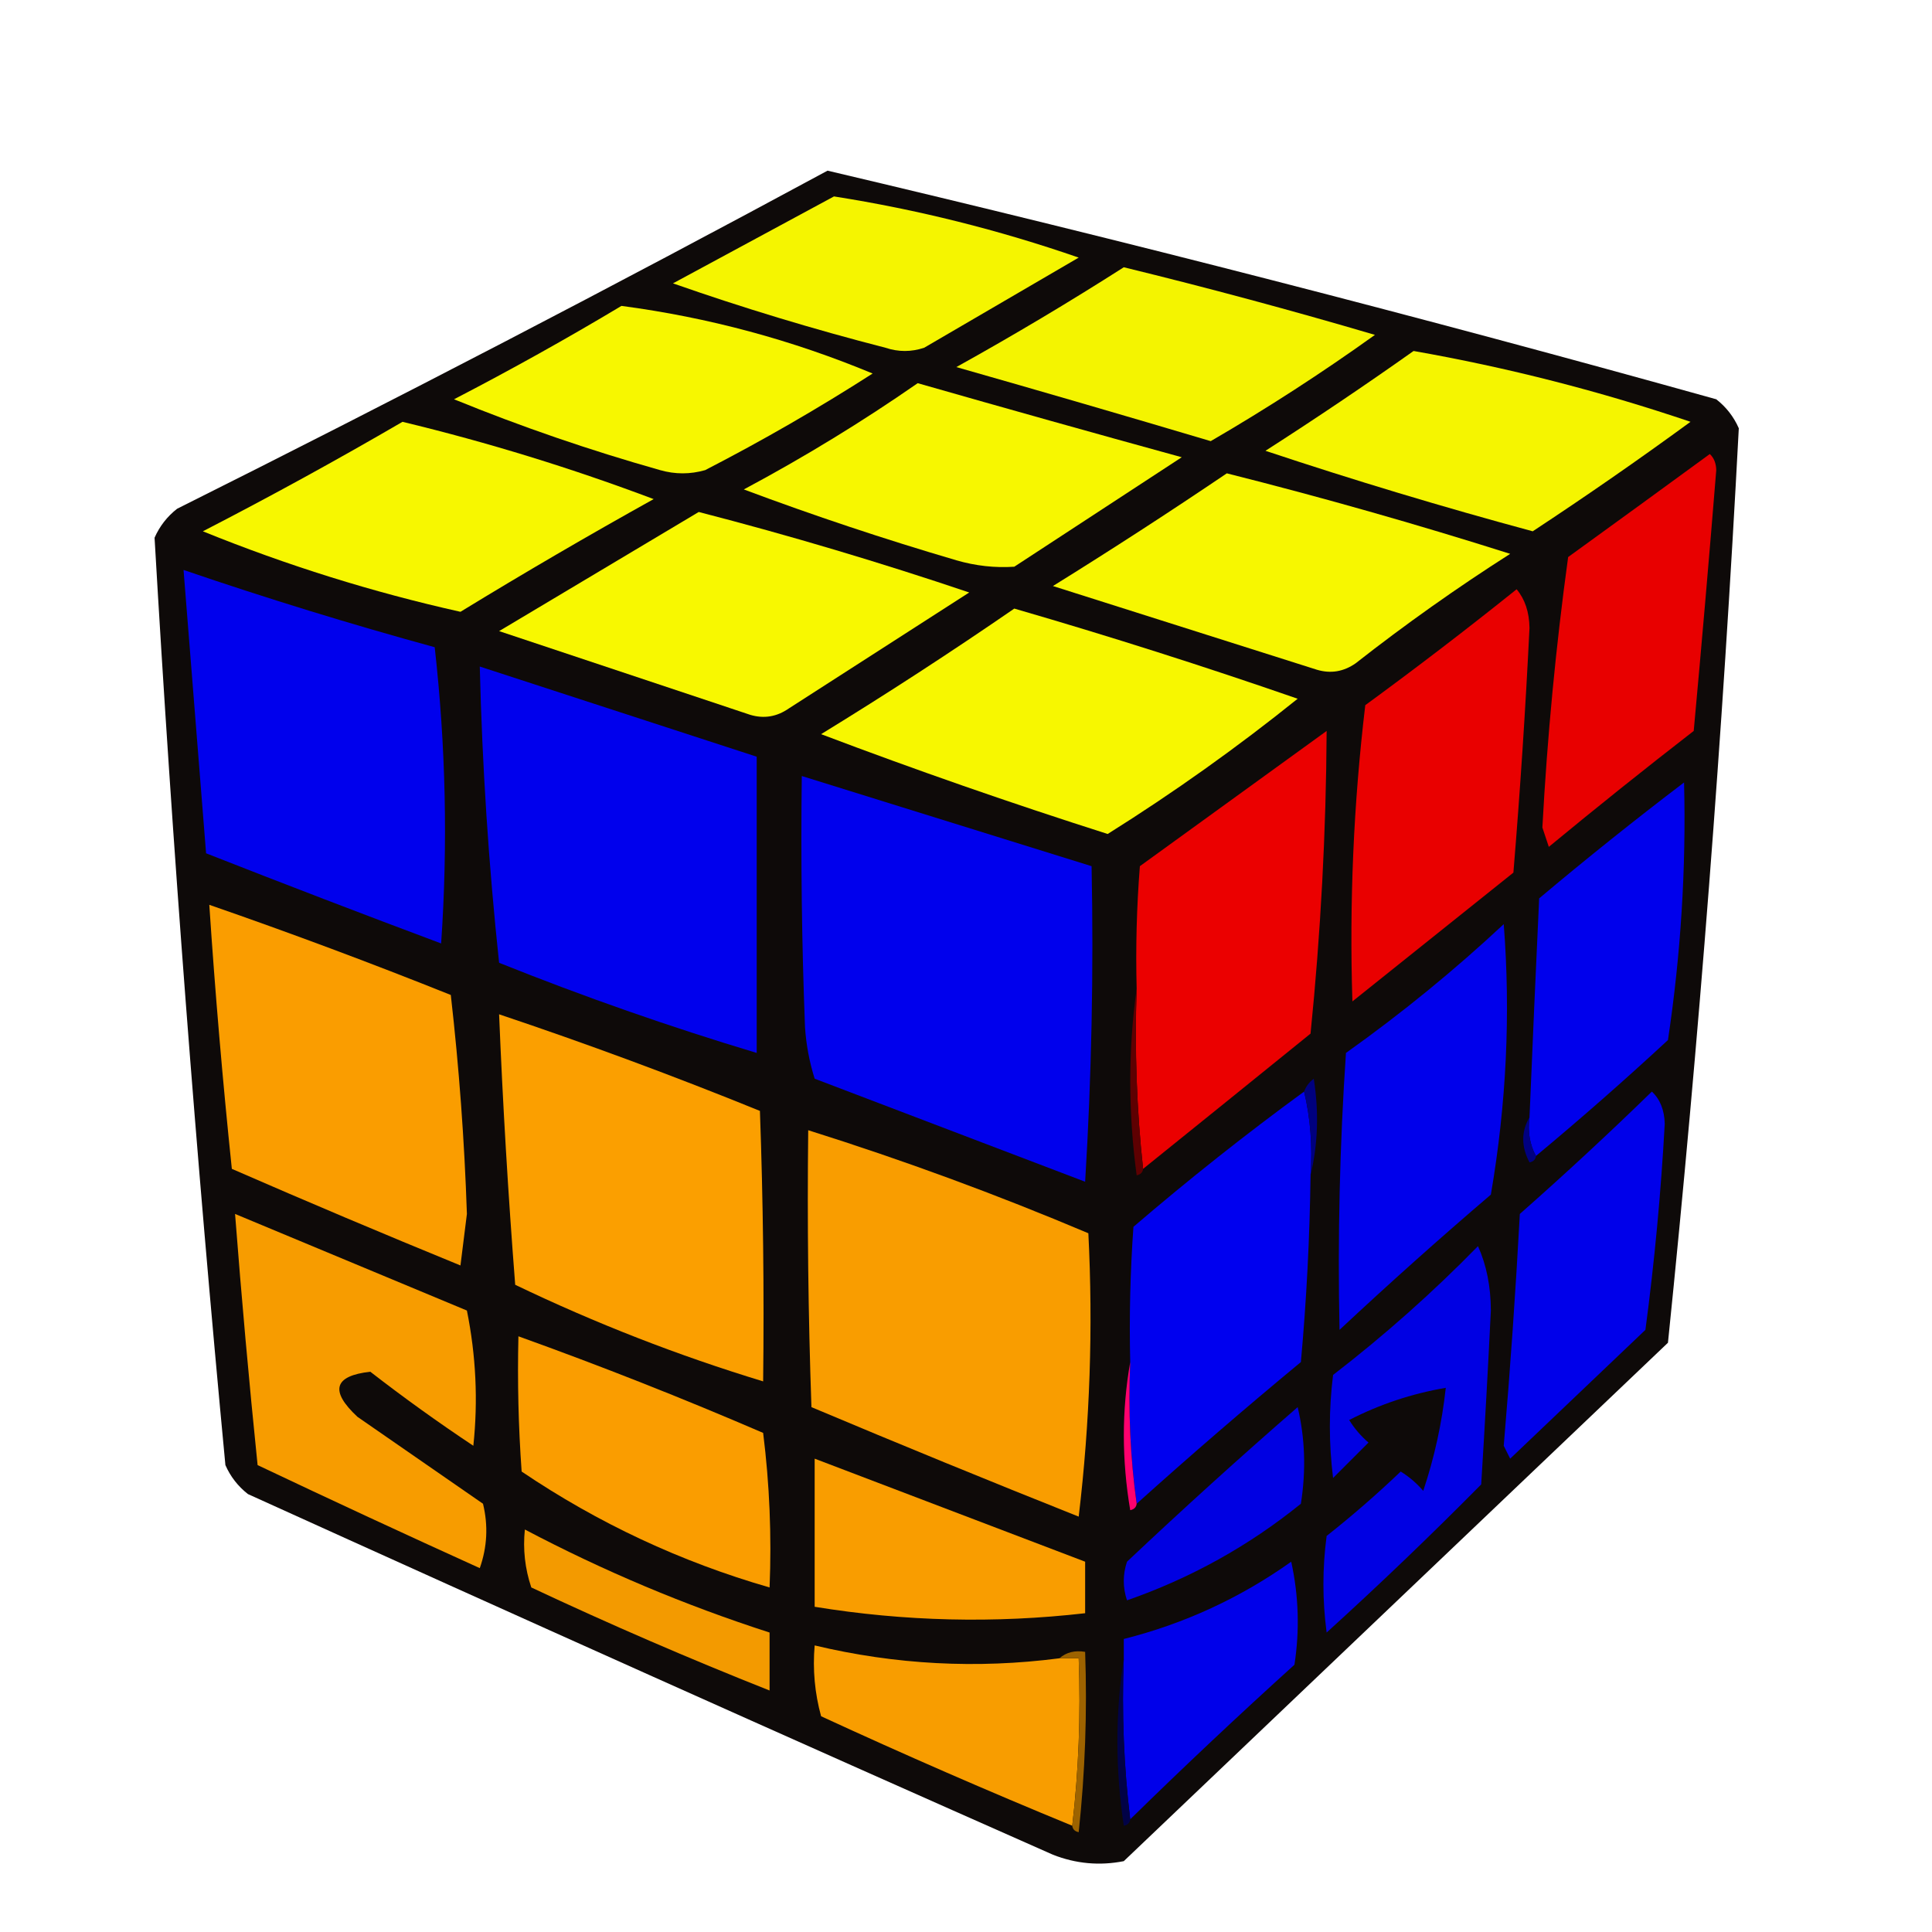 <?xml version="1.0" encoding="UTF-8"?>
<!DOCTYPE svg PUBLIC "-//W3C//DTD SVG 1.1//EN" "http://www.w3.org/Graphics/SVG/1.1/DTD/svg11.dtd">
<svg xmlns="http://www.w3.org/2000/svg" version="1.1" width="300px" height="300px" style="shape-rendering:geometricPrecision; text-rendering:geometricPrecision; image-rendering:optimizeQuality; fill-rule:evenodd; clip-rule:evenodd" xmlns:xlink="http://www.w3.org/1999/xlink">
<g><path style="opacity:0.97" fill="#080403" d="M 128.5,26.5 C 174.702,37.384 220.702,49.217 266.5,62C 268.049,63.214 269.215,64.714 270,66.5C 267.505,113.93 263.839,161.263 259,208.5C 230.833,235.333 202.667,262.167 174.5,289C 170.739,289.738 167.072,289.405 163.5,288C 121.75,269.527 80.083,250.861 38.5,232C 36.951,230.786 35.785,229.286 35,227.5C 30.448,179.543 26.781,131.543 24,83.5C 24.785,81.714 25.951,80.214 27.5,79C 61.542,61.981 95.209,44.481 128.5,26.5 Z"/></g>
<g><path style="opacity:1" fill="#f5f500" d="M 129.5,30.5 C 142.449,32.538 155.115,35.705 167.5,40C 159.5,44.667 151.5,49.333 143.5,54C 141.5,54.667 139.5,54.667 137.5,54C 126.305,51.121 115.305,47.787 104.5,44C 112.927,39.457 121.26,34.957 129.5,30.5 Z"/></g>
<g><path style="opacity:1" fill="#f4f400" d="M 174.5,41.5 C 187.585,44.695 200.585,48.195 213.5,52C 205.259,57.909 196.759,63.409 188,68.5C 174.856,64.589 161.689,60.756 148.5,57C 157.395,52.059 166.062,46.892 174.5,41.5 Z"/></g>
<g><path style="opacity:1" fill="#f7f700" d="M 96.5,47.5 C 109.977,49.285 122.977,52.785 135.5,58C 127.092,63.4 118.425,68.4 109.5,73C 107.167,73.667 104.833,73.667 102.5,73C 91.576,69.915 80.909,66.248 70.5,62C 79.39,57.392 88.057,52.559 96.5,47.5 Z"/></g>
<g><path style="opacity:1" fill="#f5f500" d="M 219.5,54.5 C 234.098,57.066 248.431,60.733 262.5,65.5C 254.461,71.376 246.294,77.043 238,82.5C 223.992,78.718 210.159,74.551 196.5,70C 204.344,64.97 212.011,59.804 219.5,54.5 Z"/></g>
<g><path style="opacity:1" fill="#f7f700" d="M 142.5,59.5 C 156.098,63.39 169.765,67.224 183.5,71C 174.833,76.667 166.167,82.333 157.5,88C 154.485,88.201 151.485,87.868 148.5,87C 137.352,83.729 126.352,80.062 115.5,76C 124.897,70.977 133.897,65.477 142.5,59.5 Z"/></g>
<g><path style="opacity:1" fill="#f7f700" d="M 62.5,65.5 C 75.739,68.691 88.739,72.691 101.5,77.5C 91.37,83.134 81.37,88.967 71.5,95C 57.894,91.966 44.56,87.799 31.5,82.5C 42.056,77.059 52.389,71.392 62.5,65.5 Z"/></g>
<g><path style="opacity:1" fill="#e80000" d="M 265.5,70.5 C 266.139,71.097 266.472,71.93 266.5,73C 265.408,86.5 264.241,100 263,113.5C 255.409,119.38 247.909,125.38 240.5,131.5C 240.167,130.5 239.833,129.5 239.5,128.5C 240.254,114.419 241.588,100.419 243.5,86.5C 250.901,81.145 258.234,75.812 265.5,70.5 Z"/></g>
<g><path style="opacity:1" fill="#f7f700" d="M 190.5,73.5 C 205.298,77.226 219.965,81.392 234.5,86C 226.222,91.278 218.222,96.945 210.5,103C 208.635,104.301 206.635,104.635 204.5,104C 190.85,99.668 177.183,95.335 163.5,91C 172.675,85.304 181.675,79.47 190.5,73.5 Z"/></g>
<g><path style="opacity:1" fill="#f8f800" d="M 108.5,79.5 C 122.61,83.146 136.61,87.313 150.5,92C 141.167,98 131.833,104 122.5,110C 120.635,111.301 118.635,111.635 116.5,111C 103.489,106.663 90.489,102.33 77.5,98C 87.897,91.807 98.23,85.641 108.5,79.5 Z"/></g>
<g><path style="opacity:1" fill="#0000ed" d="M 28.5,88.5 C 41.386,92.907 54.386,96.907 67.5,100.5C 69.221,115.799 69.554,131.133 68.5,146.5C 56.277,141.927 44.111,137.26 32,132.5C 30.832,117.822 29.666,103.156 28.5,88.5 Z"/></g>
<g><path style="opacity:1" fill="#e90000" d="M 235.5,91.5 C 236.794,93.048 237.461,95.048 237.5,97.5C 236.878,110.182 236.045,122.849 235,135.5C 226.667,142.167 218.333,148.833 210,155.5C 209.514,140.125 210.18,124.791 212,109.5C 220.018,103.636 227.852,97.636 235.5,91.5 Z"/></g>
<g><path style="opacity:1" fill="#f7f700" d="M 157.5,94.5 C 172.297,98.792 186.964,103.458 201.5,108.5C 192.097,116.065 182.263,123.065 172,129.5C 156.983,124.717 142.15,119.551 127.5,114C 137.735,107.725 147.735,101.225 157.5,94.5 Z"/></g>
<g><path style="opacity:1" fill="#0000ed" d="M 74.5,103.5 C 88.834,108.167 103.167,112.834 117.5,117.5C 117.5,132.833 117.5,148.167 117.5,163.5C 103.993,159.442 90.66,154.775 77.5,149.5C 75.871,134.21 74.871,118.877 74.5,103.5 Z"/></g>
<g><path style="opacity:1" fill="#eb0000" d="M 177.5,181.5 C 176.506,172.348 176.173,163.015 176.5,153.5C 176.334,147.158 176.5,140.825 177,134.5C 186.667,127.5 196.333,120.5 206,113.5C 205.916,129.186 205.082,144.853 203.5,160.5C 194.79,167.554 186.123,174.554 177.5,181.5 Z"/></g>
<g><path style="opacity:1" fill="#0000ed" d="M 124.5,120.5 C 139.5,125.167 154.5,129.833 169.5,134.5C 169.833,150.847 169.499,167.18 168.5,183.5C 154.5,178.167 140.5,172.833 126.5,167.5C 125.682,164.893 125.182,162.226 125,159.5C 124.5,146.504 124.333,133.504 124.5,120.5 Z"/></g>
<g><path style="opacity:1" fill="#0000ec" d="M 238.5,179.5 C 237.539,177.735 237.205,175.735 237.5,173.5C 237.97,162.169 238.47,150.835 239,139.5C 246.356,133.31 253.856,127.31 261.5,121.5C 261.833,134.835 261,148.169 259,161.5C 252.295,167.709 245.462,173.709 238.5,179.5 Z"/></g>
<g><path style="opacity:1" fill="#fa9d00" d="M 32.5,140.5 C 45.12,144.873 57.62,149.54 70,154.5C 71.286,165.779 72.119,177.113 72.5,188.5C 72.167,191.167 71.833,193.833 71.5,196.5C 59.594,191.629 47.761,186.629 36,181.5C 34.576,167.85 33.409,154.183 32.5,140.5 Z"/></g>
<g><path style="opacity:1" fill="#0000eb" d="M 233.5,143.5 C 234.585,157.408 233.918,171.408 231.5,185.5C 223.518,192.315 215.684,199.315 208,206.5C 207.697,192.16 208.03,177.827 209,163.5C 217.646,157.348 225.813,150.681 233.5,143.5 Z"/></g>
<g><path style="opacity:1" fill="#fb9f00" d="M 77.5,157.5 C 91.157,162.078 104.657,167.078 118,172.5C 118.5,186.496 118.667,200.496 118.5,214.5C 105.309,210.491 92.476,205.491 80,199.5C 78.908,185.512 78.075,171.512 77.5,157.5 Z"/></g>
<g><path style="opacity:1" fill="#5e0001" d="M 176.5,153.5 C 176.173,163.015 176.506,172.348 177.5,181.5C 177.44,182.043 177.107,182.376 176.5,182.5C 175.177,172.675 175.177,163.008 176.5,153.5 Z"/></g>
<g><path style="opacity:1" fill="#0000ef" d="M 202.5,169.5 C 203.485,173.634 203.818,177.968 203.5,182.5C 203.377,192.183 202.877,201.85 202,211.5C 193.333,218.669 184.833,226.002 176.5,233.5C 175.508,226.352 175.175,219.019 175.5,211.5C 175.334,204.492 175.5,197.492 176,190.5C 184.591,183.13 193.424,176.13 202.5,169.5 Z"/></g>
<g><path style="opacity:1" fill="#0000ea" d="M 256.5,169.5 C 257.777,170.694 258.444,172.36 258.5,174.5C 257.914,185.211 256.914,195.878 255.5,206.5C 248.5,213.167 241.5,219.833 234.5,226.5C 234.167,225.833 233.833,225.167 233.5,224.5C 234.517,212.524 235.351,200.524 236,188.5C 243.03,182.3 249.863,175.967 256.5,169.5 Z"/></g>
<g><path style="opacity:1" fill="#f99d00" d="M 125.5,175.5 C 140.239,180.136 154.739,185.469 169,191.5C 169.745,206.208 169.245,220.875 167.5,235.5C 153.595,229.963 139.761,224.296 126,218.5C 125.5,204.171 125.333,189.837 125.5,175.5 Z"/></g>
<g><path style="opacity:1" fill="#00007f" d="M 203.5,182.5 C 203.818,177.968 203.485,173.634 202.5,169.5C 202.783,168.711 203.283,168.044 204,167.5C 204.816,172.684 204.65,177.684 203.5,182.5 Z"/></g>
<g><path style="opacity:1" fill="#000080" d="M 237.5,173.5 C 237.205,175.735 237.539,177.735 238.5,179.5C 238.44,180.043 238.107,180.376 237.5,180.5C 236.203,178.027 236.203,175.693 237.5,173.5 Z"/></g>
<g><path style="opacity:1" fill="#f79c00" d="M 36.5,188.5 C 48.471,193.493 60.471,198.493 72.5,203.5C 73.912,210.499 74.245,217.499 73.5,224.5C 68.027,220.86 62.694,217.027 57.5,213C 51.846,213.636 51.179,215.969 55.5,220C 62,224.5 68.5,229 75,233.5C 75.824,236.882 75.657,240.216 74.5,243.5C 62.94,238.26 51.44,232.926 40,227.5C 38.667,214.509 37.501,201.509 36.5,188.5 Z"/></g>
<g><path style="opacity:1" fill="#0000e3" d="M 229.5,193.5 C 230.82,196.428 231.486,199.761 231.5,203.5C 231.059,212.503 230.559,221.503 230,230.5C 222.192,238.397 214.192,246.064 206,253.5C 205.333,248.5 205.333,243.5 206,238.5C 209.981,235.353 213.814,232.02 217.5,228.5C 218.814,229.313 219.981,230.313 221,231.5C 222.74,226.3 223.907,220.966 224.5,215.5C 219.215,216.402 214.215,218.069 209.5,220.5C 210.313,221.814 211.313,222.981 212.5,224C 210.667,225.833 208.833,227.667 207,229.5C 206.333,224.167 206.333,218.833 207,213.5C 214.992,207.339 222.492,200.673 229.5,193.5 Z"/></g>
<g><path style="opacity:1" fill="#fa9d00" d="M 80.5,207.5 C 93.323,212.108 105.99,217.108 118.5,222.5C 119.498,230.472 119.831,238.472 119.5,246.5C 105.719,242.526 92.886,236.526 81,228.5C 80.5,221.508 80.334,214.508 80.5,207.5 Z"/></g>
<g><path style="opacity:1" fill="#0000e2" d="M 201.5,218.5 C 202.65,223.316 202.816,228.316 202,233.5C 193.903,240.05 184.903,245.05 175,248.5C 174.333,246.5 174.333,244.5 175,242.5C 183.73,234.265 192.563,226.265 201.5,218.5 Z"/></g>
<g><path style="opacity:1" fill="#f99d00" d="M 126.5,226.5 C 140.53,231.852 154.53,237.185 168.5,242.5C 168.5,245.167 168.5,247.833 168.5,250.5C 154.438,252.108 140.438,251.775 126.5,249.5C 126.5,241.833 126.5,234.167 126.5,226.5 Z"/></g>
<g><path style="opacity:1" fill="#ff016e" d="M 175.5,211.5 C 175.175,219.019 175.508,226.352 176.5,233.5C 176.44,234.043 176.107,234.376 175.5,234.5C 174.18,226.677 174.18,219.01 175.5,211.5 Z"/></g>
<g><path style="opacity:1" fill="#f39a00" d="M 81.5,237.5 C 93.686,243.925 106.353,249.258 119.5,253.5C 119.5,256.5 119.5,259.5 119.5,262.5C 107.038,257.565 94.705,252.231 82.5,246.5C 81.516,243.572 81.183,240.572 81.5,237.5 Z"/></g>
<g><path style="opacity:1" fill="#0000ea" d="M 175.5,282.5 C 174.507,274.35 174.174,266.017 174.5,257.5C 174.5,256.5 174.5,255.5 174.5,254.5C 183.914,252.126 192.581,248.126 200.5,242.5C 201.663,247.802 201.829,253.136 201,258.5C 192.302,266.366 183.802,274.366 175.5,282.5 Z"/></g>
<g><path style="opacity:1" fill="#f89d00" d="M 164.5,257.5 C 165.5,257.5 166.5,257.5 167.5,257.5C 167.826,266.349 167.493,275.016 166.5,283.5C 153.405,278.121 140.405,272.454 127.5,266.5C 126.511,262.893 126.177,259.226 126.5,255.5C 139.039,258.492 151.706,259.159 164.5,257.5 Z"/></g>
<g><path style="opacity:1" fill="#9d6300" d="M 164.5,257.5 C 165.568,256.566 166.901,256.232 168.5,256.5C 168.832,265.857 168.498,275.19 167.5,284.5C 166.893,284.376 166.56,284.043 166.5,283.5C 167.493,275.016 167.826,266.349 167.5,257.5C 166.5,257.5 165.5,257.5 164.5,257.5 Z"/></g>
<g><path style="opacity:1" fill="#010247" d="M 174.5,257.5 C 174.174,266.017 174.507,274.35 175.5,282.5C 175.44,283.043 175.107,283.376 174.5,283.5C 173.179,274.675 173.179,266.009 174.5,257.5 Z"/></g>
</svg>
